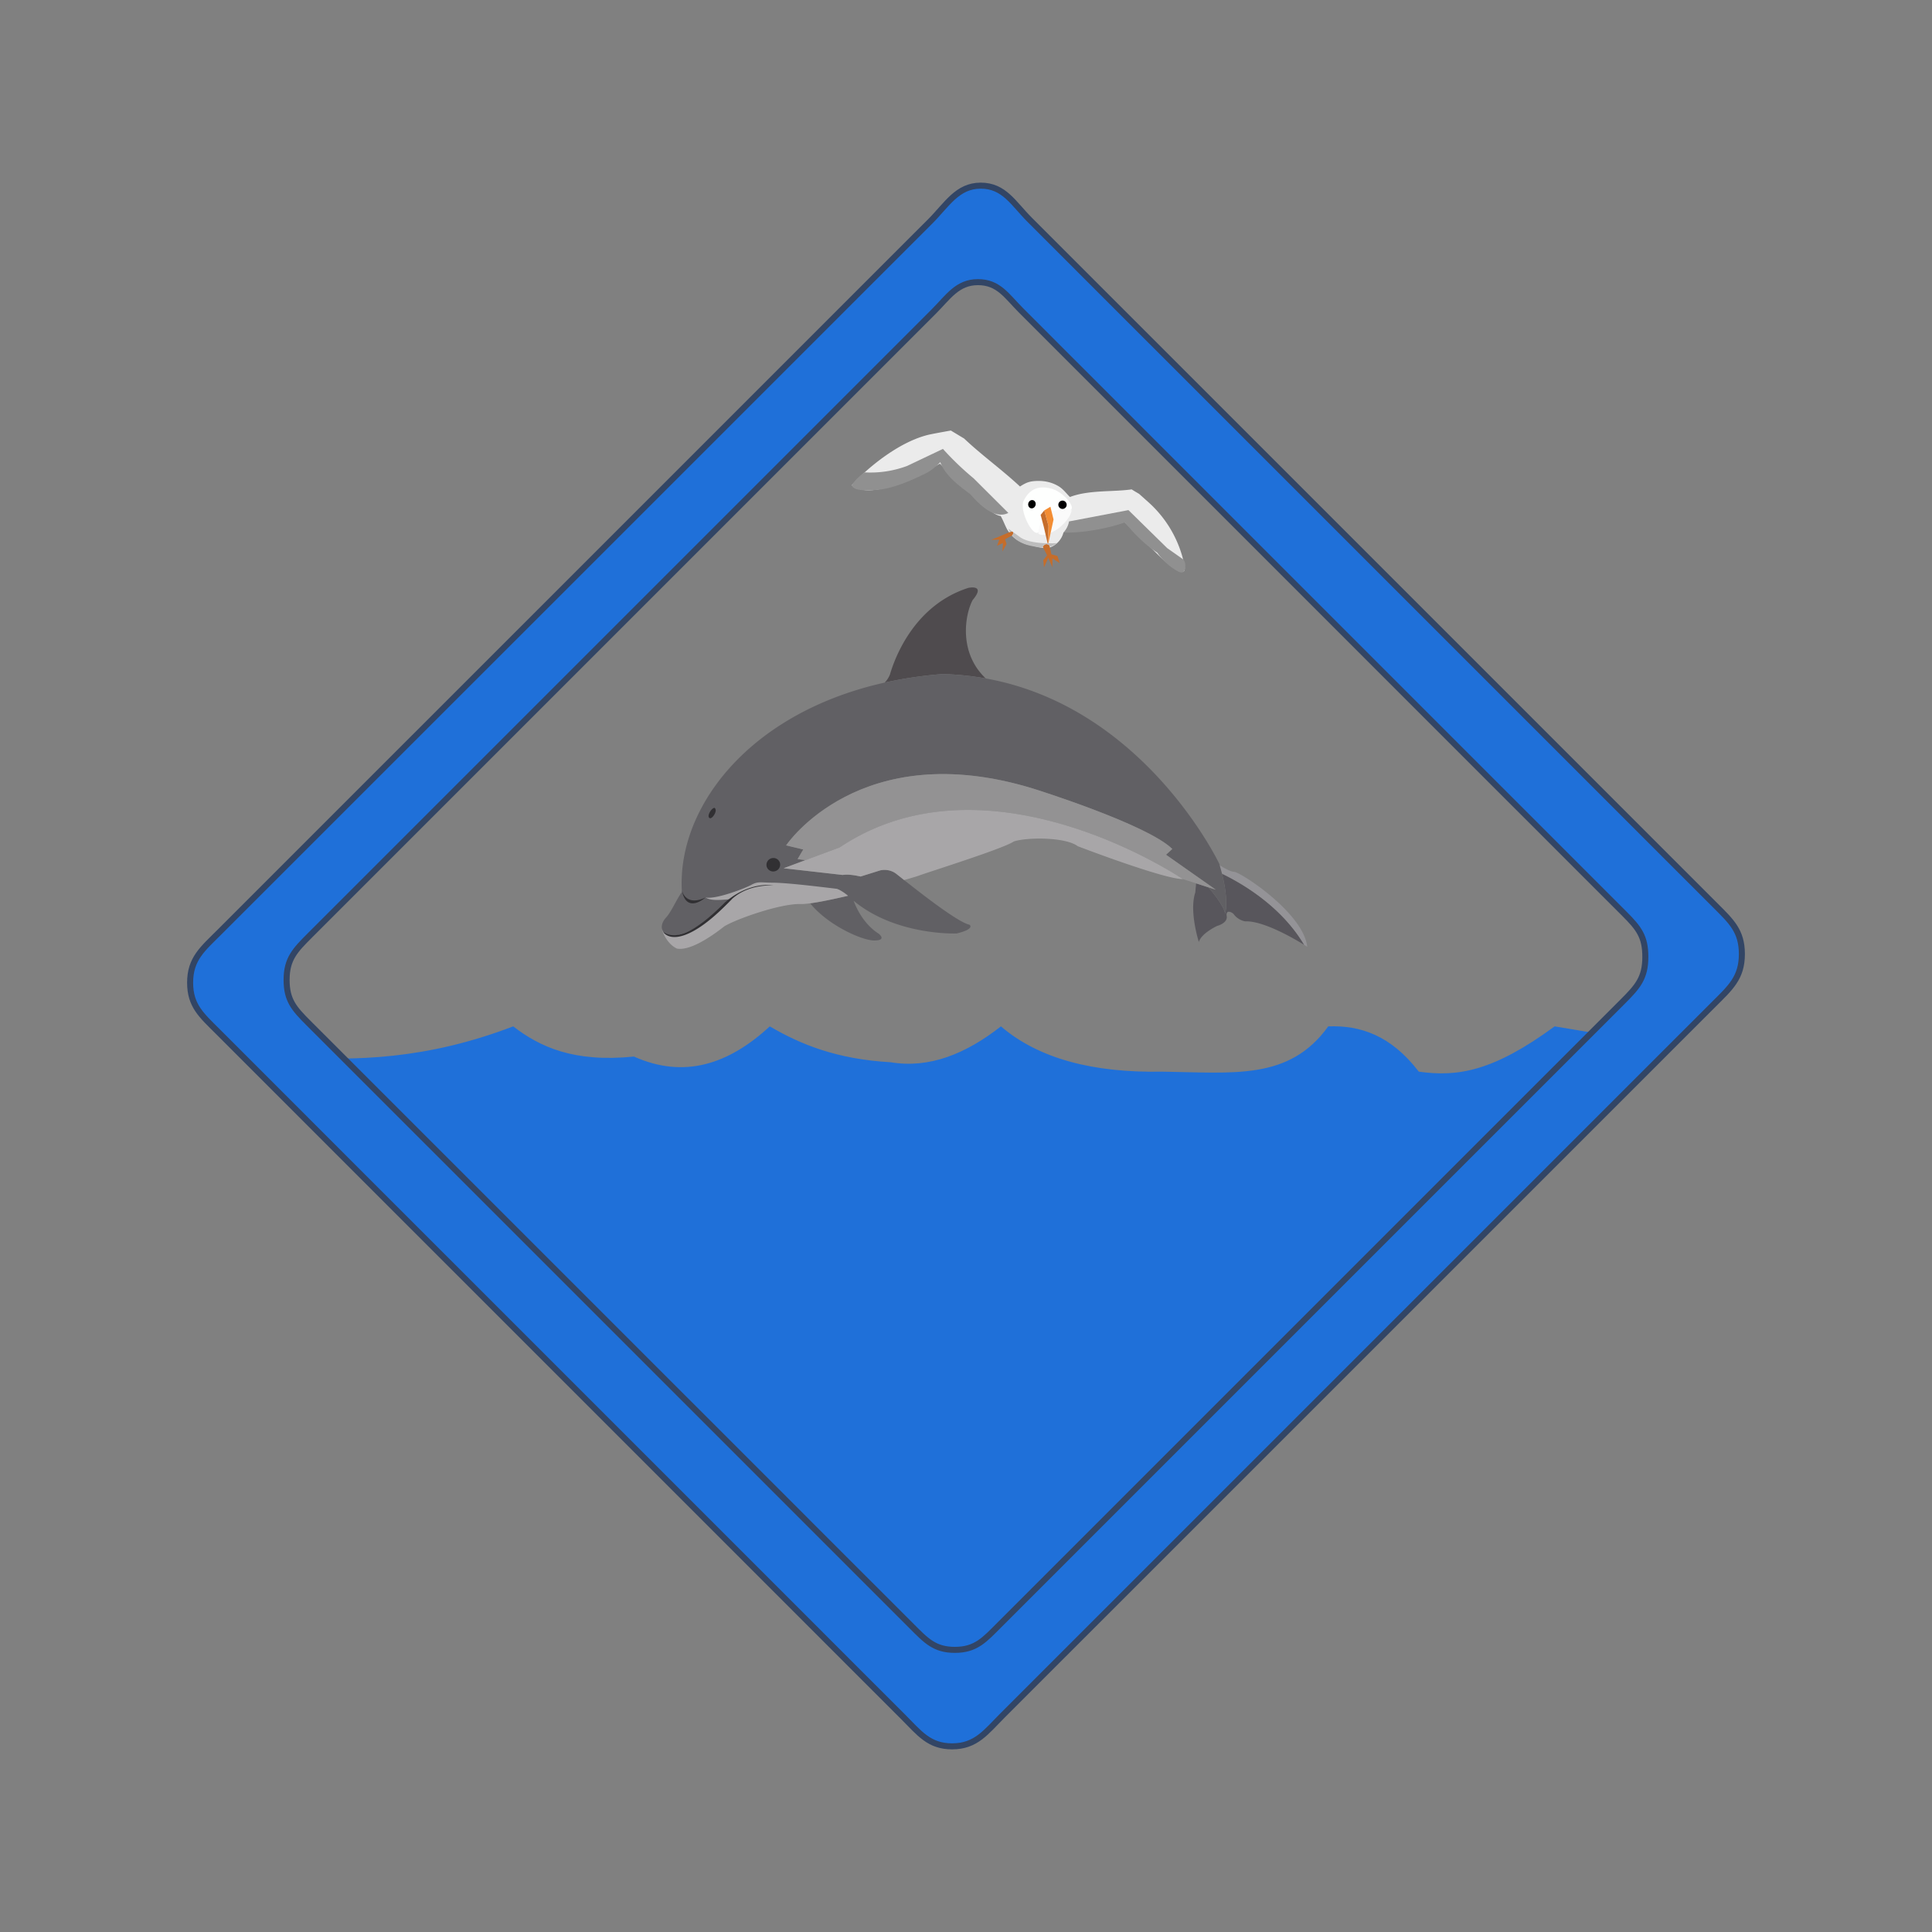 <svg xmlns="http://www.w3.org/2000/svg" xml:space="preserve" fill-rule="evenodd" clip-rule="evenodd" viewBox="0 0 64 64">
  <rect x="0" y="0" width="64" height="64" fill="#808080" stroke="none"/>
  <g id="white">
    <path fill="#ebebeb" d="M28.215 16.072c.58-.634 1.646-1.486 2.617-1.686.214-.044.666-.124.666-.124l.44.265c.587.556 1.22 1.003 1.851 1.589.216-.139.333-.184.625-.185.238.002.461.058.665.184.152.095.261.25.364.349.626-.241 1.437-.163 2.044-.253.093.06.246.148.246.148l.299.267a3.804 3.804 0 0 1 1.199 2.075c.087.375-.15.323-.751-.209l-1.234-1.202-2.017.35a.722.722 0 0 1-.32.434c-.27.167-.47.038-.896-.04-.271-.107-.43-.17-.628-.462-.072-.106-.159-.355-.238-.481-.329-.022-1.183-.906-2.012-1.732-1.487.842-2.464 1.084-2.92.713Z"/>
    <path fill="#fefffe" d="M34.882 16.204c.41.134.89.764.451.698-.337-.05-.696.206-.901.681-.148.342-.691-.647-.519-1.001.187-.386.513-.526.969-.378Z"/>
    <path fill="#fafafa" d="M34.396 17.684c.111.054.231.045.358-.011.448-.165.774-.641.739-.788a1.365 1.365 0 0 0-.586.042c-.357.163-.508.425-.511.757Z"/>
  </g>
  <g id="black">
    <path d="M34.221 16.57c.066.018.102.092.082.166-.021.073-.09.118-.156.1-.065-.018-.102-.093-.082-.166.021-.074.09-.118.156-.1Zm1.013.018a.14.14 0 0 1 .096.17.138.138 0 1 1-.096-.17Z"/>
  </g>
  <g id="orange">
    <path fill="#f38d33" d="m34.797 16.786.103.423-.183.845.015-.634-.139-.513.204-.121Z"/>
    <path fill="#c56d2b" d="m34.473 17.057.12-.15.139.513-.015.634-.138-.596-.106-.401Z"/>
    <path fill="#c56d2b" d="m34.764 18.067.065.295.2.056.077.236-.243-.155-.001.294-.137-.315-.141.318-.024-.239.128-.162-.147-.284c.062-.093.135-.115.223-.044Z"/>
    <path fill="#c56d2b" d="m33.456 17.623-.296.126-.323.132.266-.005-.073.202.193-.09-.016.282.136-.249-.05-.157.249-.136c.049-.094.03-.137-.086-.105Z"/>
  </g>
  <g id="grey">
    <path fill="#58565c" d="M40.48 28.942c.628.302 1.955 1.058 2.723 2.357-.325-.201-1.358-.805-1.955-.778a.604.604 0 0 1-.375-.232c-.041-.065-.275-.181-.237.056.039.237-.315.327-.315.327s-.52.237-.608.531c0 0-.326-1.011-.118-1.637l.028-.303.406.131c.287.318.554.728.553.873 0 0 .134-.381-.102-1.325Z"/>
    <path fill="#949397" fill-rule="nonzero" d="M40.131 28.788s2.04.766 3.072 2.511l.101.064c-.134-1.136-2.218-2.476-2.421-2.483-.119-.004-.33-.123-.483-.219a.437.437 0 0 0-.269.127Z"/>
    <path fill="#4f4b4e" d="M29.307 22.612a.808.808 0 0 0 .172-.265c.069-.22.635-2.244 2.599-2.873 0 0 .594-.131.142.404-.252.473-.478 1.733.434 2.596a9.398 9.398 0 0 0-1.436-.145c-.674.053-1.312.149-1.911.283Z"/>
    <path fill="#616064" d="M27.792 29.473c-.752-.063-1.724-.137-2.174-.137-.786-.001-.972.165-1.769.821-.829.685-1.09.86-1.719.876-.065.002-.391-.288-.063-.642.17-.183.355-.618.515-.832l.007-.009c-.201-3.123 2.851-6.77 8.629-7.221 6.261.154 9.17 6.28 9.17 6.28.359 1.189.194 1.658.194 1.658.001-.145-.266-.555-.553-.873l.243.078-1.647-1.158.208-.191c-.833-.821-4.597-1.996-4.597-1.996-5.755-1.77-8.194 1.877-8.194 1.877l.567.136-.187.318.261.035-.724.269 1.954.222c.173-.027.386.005.595.052l.645-.202s.285-.083.54.115c.255.198 1.971 1.595 2.422 1.683 0 0 .114.075-.083.176-.07.036-.178.075-.344.115 0 0-2.01.081-3.411-1.084.12.318.366.792.832 1.092 0 0 .286.221-.145.224-.409.003-1.548-.512-2.126-1.232.318-.042.772-.137 1.253-.249a1.775 1.775 0 0 0-.156-.117l-.06-.038a1.289 1.289 0 0 0-.083-.046Z"/>
    <path fill="#939293" d="m26.683 28.493-.261-.035.187-.318-.567-.136s2.439-3.647 8.194-1.877c0 0 3.764 1.175 4.597 1.996l-.208.191 1.647 1.158-1.087-.35s-6.42-4.361-11.37-1.05l-.579.215-.553.206Z"/>
    <path fill="#a8a6a8" d="m25.959 28.762 1.277-.475.579-.215c4.95-3.311 11.37 1.05 11.37 1.05h-.005c-.646-.009-3.342-1.038-3.477-1.09-.414-.312-1.705-.298-2.12-.157l-.004.001-.004.003c-.097.07-.446.212-1.035.42-.513.18-1.104.375-1.535.517-.24.079-.429.141-.52.173-.025.009-.043.015-.053.02a9.88 9.88 0 0 1-.482.143 44.683 44.683 0 0 0-.257-.203c-.255-.198-.54-.115-.54-.115l-.645.202c-.209-.047-.422-.079-.595-.052l-1.954-.222Zm2.132.912c-.676.158-1.301.281-1.564.273-.677-.02-2.129.495-2.529.736-.599.472-1.204.811-1.574.74-.309-.141-.488-.539-.496-.657.124.57 1.307.051 2.323-.983-.345.022-.669.075-.881-.051.384.065 1.357-.33 1.513-.417.23-.128.32-.076.701-.075.439 0 1.391.113 2.145.204.051.021.101.048.146.075.104.063.185.129.216.155Z"/>
    <path fill="#313033" d="M22.585 29.479c.003.015.109.565.785.253 0 0-.636.572-.785-.253Zm1.123-2.62c-.008.104-.123.26-.189.246-.026-.008-.043-.031-.046-.062-.009-.088.092-.249.173-.277l.013-.004.011-.002.009.009c.016.015.033.044.029.09Zm1.835 1.577a.225.225 0 0 1 .289.134.225.225 0 0 1-.141.285.225.225 0 0 1-.289-.134.225.225 0 0 1 .141-.285Zm.075.9s-.897-.086-1.473.547c-1.173 1.216-1.919 1.333-2.174.99.395.267 1.009.067 2.05-.984.531-.464 1.154-.627 1.597-.553Z"/>
    <path fill="#909090" d="M28.644 15.648a1.628 1.628 0 0 0-.429.424c.035.118.2.195.721.161.494-.007 1.07-.231 1.672-.523.199-.089.375-.229.54-.399.151.412.559.74.995 1.059.48.562.905.797 1.26.622l-1.149-1.145a9.688 9.688 0 0 1-1.018-.976l-1.187.564a3.466 3.466 0 0 1-1.405.213Z"/>
    <path fill="#909090" d="M35.229 17.64a.73.73 0 0 0 .184-.367l1.968-.375 1.285 1.26.523.368c.076.071.092.182.062.324-.019.108-.085.149-.227.08a2.038 2.038 0 0 1-.687-.621c-.424-.277-.763-.627-1.074-1.002-.641.221-1.447.354-2.034.333Z"/>
    <path fill="#bdbdbd" d="M33.454 17.624a.946.946 0 0 1-.052-.112l.151.109c-.017-.011-.048-.011-.097.002l-.002.001Zm.101-.002.205.148c.271.225.876.242 1.259.221a.59.59 0 0 1-.246.119l-.009-.043c-.088-.071-.161-.049-.223.044l.014.027a1.043 1.043 0 0 1-.294-.035c-.386-.064-.602-.198-.734-.367l.015-.008c.027-.053.033-.09.013-.106Z"/>
  </g>
  <g id="blue" fill="#1f70d9">
    <path d="M9.5 35c2.275.166 4.661.086 7.5-1 .877.674 1.997 1.203 4 1 1.669.747 3.144.252 4.5-1 1.025.601 2.224 1.087 4 1.188 1.287.215 2.495-.278 3.657-1.188 1.263 1.082 3.08 1.543 5.343 1.5 2.361.031 4.207.3 5.5-1.5 1.054-.04 2.071.29 3 1.5 1.282.179 2.455-.001 4.5-1.5l3 .5L30.981 56 9.5 35Z"/>
    <path fill-rule="nonzero" stroke="#324565" stroke-width="0.2px" d="M32.488 6.15c-.778 0-1.12.63-1.68 1.191l-1.681 1.68-10.085 10.085-6.724 6.723-5.042 5.042c-.56.56-.978.888-.978 1.681 0 .764.378 1.081.919 1.621l4.864 4.865 6.487 6.486 8.108 8.108 1.621 1.622 1.622 1.621c.54.541.857.975 1.621.975.793 0 1.121-.474 1.681-1.034l1.681-1.681 1.681-1.68 18.489-18.489 1.681-1.68c.56-.56.949-.889.949-1.681 0-.764-.349-1.081-.89-1.622l-1.622-1.621-1.621-1.622-14.594-14.594-1.622-1.621-3.243-3.244c-.541-.54-.843-1.131-1.622-1.131Zm-.092 3.196c.685 0 .952.461 1.428.937l1.427 1.428 1.428 1.427 1.427 1.428 5.71 5.71 5.71 5.711 1.428 1.427 1.427 1.428 1.428 1.427c.476.476.695.755.695 1.428 0 .695-.251.983-.743 1.475l-2.95 2.951-1.476 1.475L37.533 49.4l-2.95 2.951-1.476 1.475c-.491.492-.779.828-1.475.828-.673 0-.952-.305-1.427-.78l-2.856-2.855-1.427-1.428-5.711-5.71-5.71-5.71-4.283-4.282c-.476-.476-.724-.755-.724-1.428 0-.695.28-.983.772-1.475l20.655-20.655c.492-.492.791-.985 1.475-.985Z"/>
  </g>
</svg>
